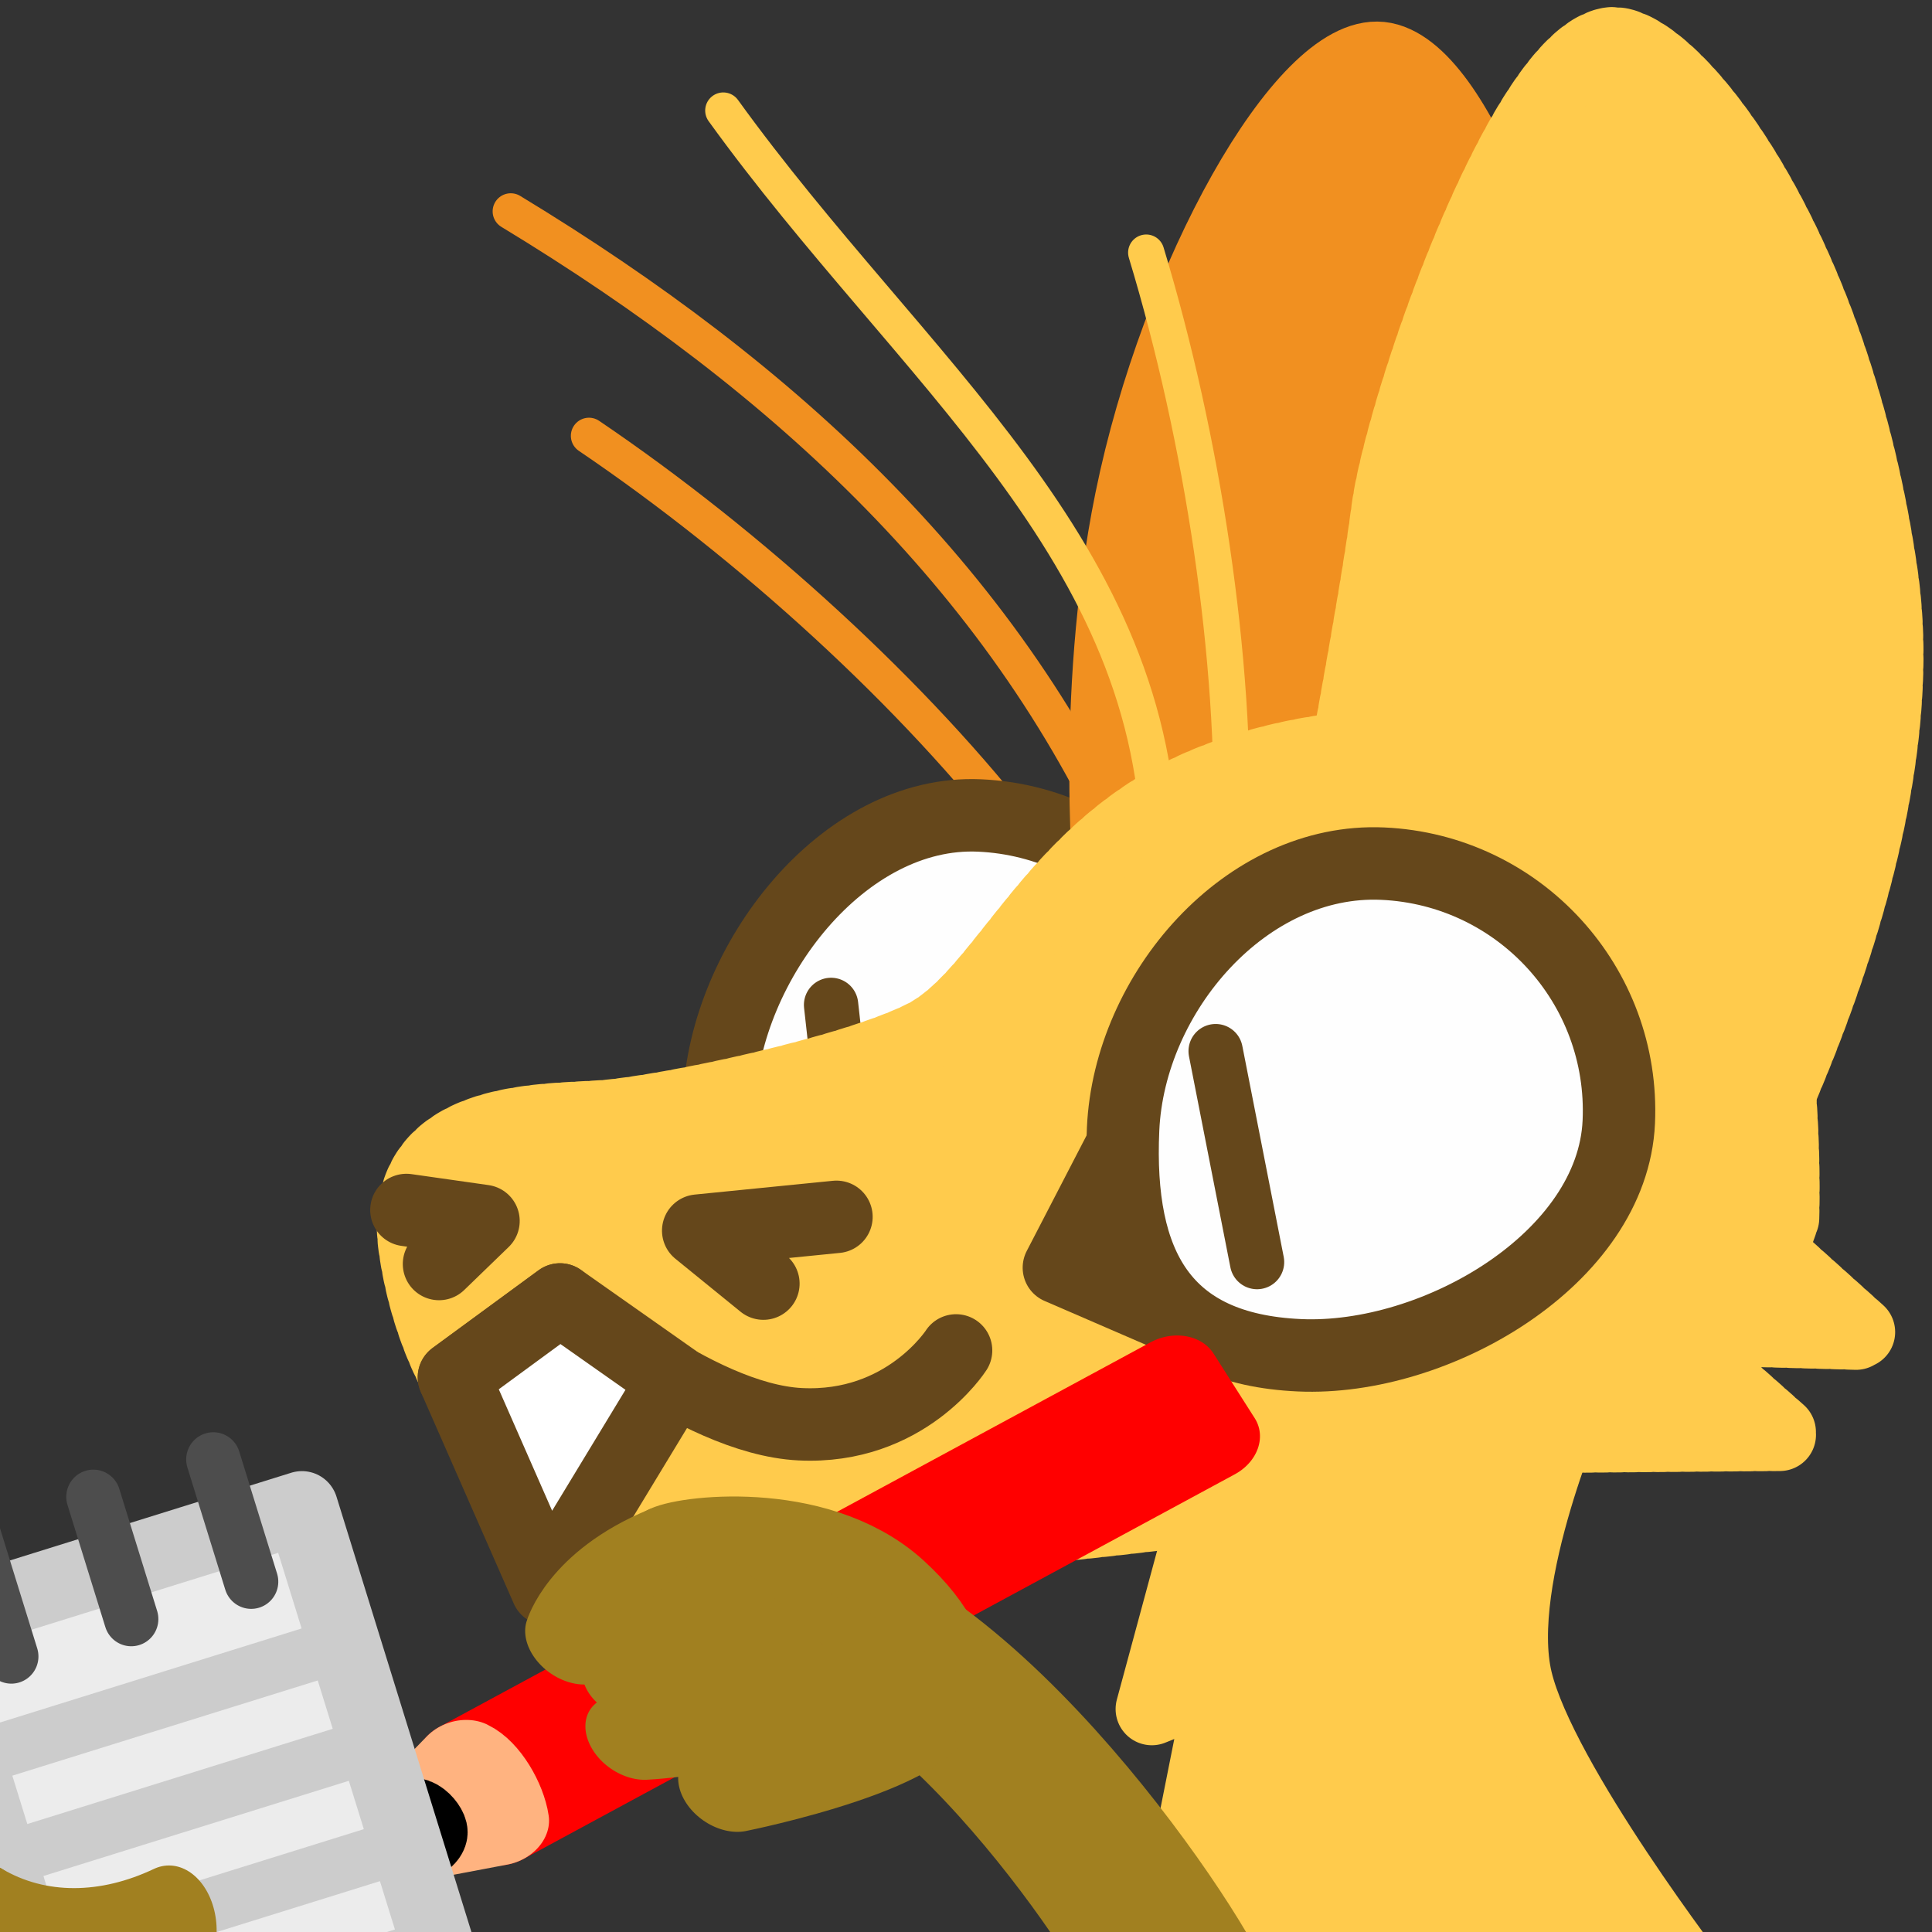 <?xml version="1.0" encoding="UTF-8" standalone="no"?>
<!-- Created with Inkscape (http://www.inkscape.org/) -->

<svg
   version="1.1"
   id="svg824"
   width="1706.667"
   height="1706.667"
   viewBox="0 0 1706.667 1706.667"
   sodipodi:docname="ying_noted.svg"
   inkscape:version="1.1 (c68e22c387, 2021-05-23)"
   inkscape:export-filename="D:\Pictures\yingmotes\ying_mug.png"
   inkscape:export-xdpi="72"
   inkscape:export-ydpi="72"
   xmlns:inkscape="http://www.inkscape.org/namespaces/inkscape"
   xmlns:sodipodi="http://sodipodi.sourceforge.net/DTD/sodipodi-0.dtd"
   xmlns="http://www.w3.org/2000/svg"
   xmlns:svg="http://www.w3.org/2000/svg">
  <rect x="0" y="0" width="1706.667" height="1706.667" fill="#333333" stroke="none"/>
  <defs
     id="defs828" />
  <sodipodi:namedview
     id="namedview826"
     pagecolor="#ffffff"
     bordercolor="#666666"
     borderopacity="1.0"
     inkscape:pageshadow="2"
     inkscape:pageopacity="0.0"
     inkscape:pagecheckerboard="0"
     showgrid="false"
     inkscape:zoom="0.32026963"
     inkscape:cx="671.30936"
     inkscape:cy="1465.9523"
     inkscape:window-width="1920"
     inkscape:window-height="1001"
     inkscape:window-x="-9"
     inkscape:window-y="-9"
     inkscape:window-maximized="1"
     inkscape:current-layer="layer1" />
  <g
     id="layer1"
     inkscape:label="Ying"
     style="display:inline"
     transform="translate(24.979)">
    <path
       style="display:none;fill:#123456;stroke:#123456;stroke-width:64;stroke-linecap:round;stroke-linejoin:round;-inkscape-stroke:none;paint-order:fill markers stroke;stop-color:#000000"
       d="m 1430.502,851.851 c 70.798,131.454 185.382,239.025 198.706,401.828 -29.438,-19.135 -55.932,-14.719 -79.483,13.247 91.022,54.7 58.514,175.917 81.69,267.15 l -99.353,6.624 c 66.759,58.919 81.773,128.186 90.522,198.706 l -494.507,2.208 c -24.38,-41.481 23.114,-208.563 66.236,-227.044 0,0 3.379,-20.015 -75.353,-9.455 28.741,-247.273 185.695,-422.176 311.542,-653.264 z"
       id="path3091"
       sodipodi:nodetypes="cccccccccc"
       inkscape:label="mane" />
    <path
       style="opacity:1;fill:#ffcb4c;fill-opacity:1;stroke:#ffcb4c;stroke-width:64;stroke-linecap:round;stroke-linejoin:round;stroke-miterlimit:4;stroke-dasharray:none;stroke-dashoffset:0;stroke-opacity:1;paint-order:fill markers stroke;stop-color:#000000"
       d="m 1057.292,1270.196 -64.785,239.508 62.822,-25.521 -51.043,256.447 471.873,15.518 c 0,0 -140.096,-181.659 -161.691,-271.965 -21.595,-90.306 51.043,-253.25 51.043,-253.25 z"
       id="path3340"
       inkscape:label="neck"
       sodipodi:nodetypes="cccccscc" />
    <g
       id="g12988"
       inkscape:label="head"
       transform="rotate(14.037,1080.25,1009.165)">
      <path
         style="display:inline;fill:none;fill-opacity:1;stroke:#f19020;stroke-width:32;stroke-linecap:round;stroke-linejoin:round;stroke-miterlimit:4;stroke-dasharray:none;stroke-dashoffset:0;stroke-opacity:1;paint-order:fill markers stroke;stop-color:#000000"
         d="m 361.373,545.51 c 161.942,59.172 335.093,152.201 460.956,252.212"
         id="path6280-0-6"
         sodipodi:nodetypes="cc"
         inkscape:label="eyelash left small" />
      <path
         style="display:inline;fill:none;fill-opacity:1;stroke:#f19020;stroke-width:32;stroke-linecap:round;stroke-linejoin:round;stroke-miterlimit:4;stroke-dasharray:none;stroke-dashoffset:0;stroke-opacity:1;paint-order:fill markers stroke;stop-color:#000000"
         d="m 246.253,369.917 c 272.215,84.215 508.293,213.733 674.294,431.109"
         id="path6280-3"
         sodipodi:nodetypes="cc"
         inkscape:label="eyelash left big" />
      <g
         id="g12997"
         inkscape:label="left eye"
         transform="rotate(-11.46,461.598,-205.07)">
        <path
           id="path1915-9"
           style="display:inline;fill:#fefefe;stroke:#65471b;stroke-width:64;stroke-linecap:round;stroke-linejoin:round;paint-order:fill markers stroke;stop-color:#000000"
           inkscape:label="lefteye"
           d="m 792.618,1048.728 c 10e-6,120.717 -155.86,218.577 -276.577,218.577 -120.717,0 -160.577,-55.86 -160.577,-176.577 0,-120.717 97.86,-260.577 218.577,-260.577 120.717,0 218.577,97.86 218.577,218.577 z"
           sodipodi:nodetypes="sssss" />
        <path
           style="opacity:1;fill:#ffffff;fill-opacity:1;stroke:#65471b;stroke-width:48;stroke-linecap:round;stroke-linejoin:round;stroke-miterlimit:4;stroke-dasharray:none;stroke-dashoffset:0;stroke-opacity:1;paint-order:fill markers stroke;stop-color:#000000"
           d="m 450.498,1003.225 25.703,163.578"
           id="path2372"
           inkscape:label="left pupil"
           sodipodi:nodetypes="cc" />
      </g>
      <path
         style="opacity:1;fill:#f19020;fill-opacity:1;stroke:#f19020;stroke-width:64;stroke-linecap:round;stroke-miterlimit:4;stroke-dasharray:none;stroke-dashoffset:0;stroke-opacity:1;paint-order:fill markers stroke;stop-color:#000000"
         d="m 908.711,833.251 c 0,0 -61.009,-166.407 -69.116,-348.959 -8.919,-200.825 51.408,-422.518 119.306,-432.208 67.898,-9.69 193.142,177.692 232.504,314.153 39.363,136.461 30.054,444.993 30.054,444.993 z"
         id="path1640"
         inkscape:label="left ear"
         sodipodi:nodetypes="cssscc"
         inkscape:transform-center-x="-14.982602"
         inkscape:transform-center-y="-218.41436" />
      <path
         id="path1148"
         style="display:inline;opacity:1;fill:#ffcb4c;stroke:#ffcb4c;stroke-width:64;stroke-linecap:round;stroke-linejoin:round;stroke-miterlimit:4;stroke-dasharray:6.4, 6.4;stroke-dashoffset:0;stroke-opacity:1;paint-order:fill markers stroke;stop-color:#000000"
         inkscape:label="head"
         d="m 1552.291,960.089 c 0,0 -2.256,-10.583 -6.578,-27.662 -2.162,-8.54 -4.838,-18.703 -8.01,-29.979 -3.172,-11.276 -6.838,-23.666 -10.974,-36.656 -4.136,-12.99 -8.744,-26.58 -13.798,-40.263 -5.054,-13.682 -10.554,-27.455 -16.479,-40.807 -2.962,-6.676 -6.031,-13.248 -9.203,-19.649 -3.171,-6.402 -6.445,-12.634 -9.82,-18.633 -3.374,-6 -6.848,-11.766 -10.419,-17.236 -3.572,-5.47 -7.242,-10.643 -11.005,-15.456 -3.763,-4.812 -7.959,-9.392 -12.52,-13.748 -4.561,-4.356 -9.487,-8.489 -14.708,-12.409 -5.221,-3.92 -10.737,-7.628 -16.48,-11.133 -5.743,-3.505 -11.713,-6.808 -17.84,-9.919 -6.128,-3.111 -12.412,-6.029 -18.786,-8.767 -6.374,-2.737 -12.837,-5.293 -19.321,-7.678 -12.967,-4.77 -26.015,-8.855 -38.592,-12.338 -12.577,-3.483 -24.682,-6.365 -35.767,-8.728 -11.085,-2.363 -21.149,-4.208 -29.641,-5.618 -16.984,-2.819 -27.68,-3.897 -27.68,-3.897 -107.878,5.556 -226.161,52.959 -294.469,120.929 -85.983,85.558 -99.066,200.305 -152.635,247.209 -53.569,46.904 -205.358,120.475 -258.138,137.933 -52.78,17.458 -178.281,42.901 -133.394,153.197 44.887,110.297 166.502,254.6 419.144,167.34 252.642,-87.26 298.492,-105.566 508.266,-193.147 21.54,-8.993 49.135,-28.653 77.757,-53.462 l 207.337,-53.692 -106.025,-55.293 c 4.289,-5.809 8.458,-11.631 12.413,-17.451 l 138.772,-30.555 -97.03,-51.415 c 2.109,-7.115 3.764,-14.049 4.619,-20.636 0.419,-3.229 0.676,-6.899 1.004,-10.383 z" />
      <path
         style="display:none;fill:#123456;stroke:#123456;stroke-width:64;stroke-linecap:round;stroke-linejoin:round;-inkscape-stroke:none;paint-order:fill markers stroke;stop-color:#000000"
         d="M 999.421,629.303 C 901.427,698.957 825.026,886.153 825.026,886.153 792.198,809.853 751.674,735.898 839.486,622.853 721.171,662.928 602.874,702.776 478.605,819.697 c 0,0 181.552,-358.444 348.373,-444.408 153.698,-79.202 259.559,-65.057 259.559,-65.057 -17.391,-42.244 -62.394,-69.902 -132.1,-84.511 0,0 310.651,-21.485 382.021,54.359 71.37,75.844 89.809,144.616 89.809,144.616 l -212.63,124.19 c 0,0 -116.221,10.764 -214.215,80.417 z"
         id="path1637"
         sodipodi:nodetypes="zcccsccsccz"
         inkscape:label="top hair" />
      <g
         id="g1998"
         transform="rotate(-11.814,760.169,1184.989)" />
      <path
         id="path13483"
         style="display:inline;opacity:1;fill:#ffcb4c;stroke:#ffcb4c;stroke-width:64;stroke-linecap:round;stroke-linejoin:round;stroke-miterlimit:4;stroke-dasharray:6.4, 6.4;stroke-dashoffset:0;stroke-opacity:1;paint-order:fill markers stroke;stop-color:#000000"
         inkscape:label="right ear"
         d="M 1151.336,-9.102 C 1078.981,23.795 1050.955,349.47 1061.663,439.127 c 9.534,79.826 21.485,286.27 24.821,344.796 0,0 10.664,-1.354 27.847,-2.425 8.591,-0.535 18.812,-1 30.145,-1.189 11.333,-0.189 23.776,-0.102 36.814,0.465 13.038,0.567 26.67,1.615 40.378,3.348 6.853,0.866 13.726,1.904 20.552,3.138 6.826,1.235 13.606,2.666 20.276,4.319 6.67,1.654 13.229,3.531 19.613,5.655 6.384,2.125 12.592,4.498 18.561,7.144 5.968,2.646 11.698,5.566 17.121,8.786 5.423,3.219 10.541,6.738 15.29,10.581 4.749,3.843 9.488,8.059 14.197,12.586 4.71,4.527 9.39,9.366 14.027,14.453 4.637,5.088 9.228,10.424 13.757,15.949 4.529,5.525 8.997,11.239 13.384,17.078 8.774,11.679 17.23,23.863 25.23,36.059 8,12.196 15.545,24.403 22.495,36.131 6.95,11.728 13.307,22.977 18.933,33.251 5.626,10.274 10.518,19.576 14.544,27.411 8.051,15.67 12.628,25.476 12.628,25.476 39.53,-147.084 101.37,-447.049 17.003,-654.038 C 1383.769,104.712 1198.256,-30.436 1151.336,-9.102 Z" />
      <g
         id="g13003"
         inkscape:label="face"
         transform="rotate(-11.46,461.598,-205.07)">
        <path
           style="opacity:1;fill:#ffcb4c;fill-opacity:1;stroke:none;stroke-width:64;stroke-linecap:round;stroke-linejoin:round;stroke-miterlimit:4;stroke-dasharray:none;stroke-dashoffset:0;stroke-opacity:1;paint-order:fill markers stroke;stop-color:#000000"
           d="m 132.471,1346.787 90.522,-72.859 c 0,0 146.935,106.632 222.993,101.561 66.235,-4.416 119.224,-37.533 119.224,-37.533 l -32.922,-235.898 -431.652,43.553 -7.57,162.817 z"
           id="path3264"
           sodipodi:nodetypes="ccsc"
           inkscape:label="mouf" />
        <path
           style="opacity:1;fill:none;fill-opacity:1;stroke:#65471b;stroke-width:64;stroke-linecap:round;stroke-linejoin:round;stroke-miterlimit:4;stroke-dasharray:none;stroke-dashoffset:0;stroke-opacity:1;paint-order:fill markers stroke;stop-color:#000000"
           d="m 83.898,1201.07 68.443,6.623 -37.533,39.741"
           id="path2163"
           inkscape:label="left nostril" />
        <path
           style="opacity:1;fill:none;fill-opacity:1;stroke:#65471b;stroke-width:64;stroke-linecap:round;stroke-linejoin:round;stroke-miterlimit:4;stroke-dasharray:none;stroke-dashoffset:0;stroke-opacity:1;paint-order:fill markers stroke;stop-color:#000000"
           d="m 401.828,1251.85 -59.612,-44.157 121.432,-17.663"
           id="path2198"
           inkscape:label="right nostril" />
        <path
           style="display:inline;fill:#ffcb4c;fill-opacity:1;stroke:#65471b;stroke-width:64;stroke-linecap:round;stroke-linejoin:round;stroke-miterlimit:4;stroke-dasharray:none;stroke-dashoffset:0;stroke-opacity:1;paint-order:fill markers stroke;stop-color:#000000"
           d="m 132.471,1346.787 90.522,-72.859 c 0,0 123.503,100.061 216.767,100.56 93.264,0.5 134.753,-71.32 134.753,-71.32"
           id="path2200"
           sodipodi:nodetypes="cczc"
           inkscape:label="mouf" />
        <path
           style="opacity:1;fill:#ffffff;fill-opacity:1;stroke:#65471b;stroke-width:64;stroke-linecap:round;stroke-linejoin:round;stroke-miterlimit:4;stroke-dasharray:none;stroke-dashoffset:0;stroke-opacity:1;paint-order:fill markers stroke;stop-color:#000000"
           d="m 222.993,1530.039 -90.522,-183.251 90.522,-72.859 103.769,66.235 z"
           id="path2202"
           sodipodi:nodetypes="ccccc"
           inkscape:label="toof" />
      </g>
      <g
         id="g12993"
         inkscape:label="right eye"
         transform="rotate(-11.46,461.598,-205.07)">
        <path
           style="opacity:1;fill:#65471b;fill-opacity:1;stroke:#65471b;stroke-width:64;stroke-linecap:round;stroke-linejoin:round;stroke-miterlimit:4;stroke-dasharray:none;stroke-dashoffset:0;stroke-opacity:1;paint-order:fill markers stroke;stop-color:#000000"
           d="m 661.976,1226.049 53.367,-115.501 86.531,168.711 z"
           id="path7852"
           inkscape:label="eyenub"
           sodipodi:nodetypes="cccc" />
        <path
           id="path1915"
           style="opacity:1;fill:#fefefe;stroke:#65471b;stroke-width:64;stroke-linecap:round;stroke-linejoin:round;paint-order:fill markers stroke;stop-color:#000000"
           inkscape:label="righteye"
           d="m 1150.289,1075.222 c 0,120.717 -151.86,218.577 -272.577,218.577 -120.717,0 -164.577,-71.86 -164.577,-192.577 -2e-5,-120.717 97.86,-244.577 218.577,-244.577 120.717,-2e-5 218.577,97.86 218.577,218.577 z"
           sodipodi:nodetypes="sssss" />
        <path
           style="opacity:1;fill:#ffffff;fill-opacity:1;stroke:#65471b;stroke-width:48;stroke-linecap:round;stroke-linejoin:round;stroke-miterlimit:4;stroke-dasharray:none;stroke-dashoffset:0;stroke-opacity:1;paint-order:fill markers stroke;stop-color:#000000"
           d="m 791.718,1028.748 44.898,184.49"
           id="path2350"
           inkscape:label="right pupil" />
      </g>
      <path
         style="opacity:1;fill:none;fill-opacity:1;stroke:#ffcb4c;stroke-width:32;stroke-linecap:round;stroke-linejoin:round;stroke-miterlimit:4;stroke-dasharray:none;stroke-dashoffset:0;stroke-opacity:1;paint-order:fill markers stroke;stop-color:#000000"
         d="M 406.797,237.97 C 624.635,421.652 873.222,521.362 941.334,786.256"
         id="path6280"
         sodipodi:nodetypes="cc"
         inkscape:label="eyelash right big" />
      <path
         style="display:inline;fill:none;fill-opacity:1;stroke:#ffcb4c;stroke-width:32;stroke-linecap:round;stroke-linejoin:round;stroke-miterlimit:4;stroke-dasharray:none;stroke-dashoffset:0;stroke-opacity:1;paint-order:fill markers stroke;stop-color:#000000"
         d="m 799.665,269.102 c 88.498,147.968 164.375,329.292 199.128,486.25"
         id="path6280-0"
         sodipodi:nodetypes="cc"
         inkscape:label="eyelash right small" />
    </g>
    <g
       id="g3045-1"
       inkscape:label="hand"
       transform="matrix(-0.332,0.826,1.044,0.548,-1035.014,573.655)"
       style="display:inline;fill:none;fill-opacity:1;stroke:#888800;stroke-width:1.17;stroke-opacity:1">
      <g
         id="g2010"
         transform="matrix(-0.42,-0.267,-0.484,0.409,99.964,996.957)"
         style="display:inline;stroke-width:2.133">
        <rect
           style="fill:#ff0000;stroke:#ff0000;stroke-width:136.489;stroke-linecap:round;stroke-linejoin:round;paint-order:stroke fill markers;stop-color:#000000"
           id="rect990"
           width="131.139"
           height="1170.888"
           x="-1110.71"
           y="256.863"
           transform="rotate(-14.037)" />
        <path
           id="path1058"
           style="fill:#ffb380;stroke:#ffb380;stroke-width:136.489;stroke-linecap:round;stroke-linejoin:round;paint-order:stroke fill markers;stop-color:#000000"
           inkscape:transform-center-x="-9.0436494e-06"
           inkscape:transform-center-y="-21.554806"
           d="m -888.015,486.793 c -24.458,23.003 -85.982,36.372 -127.223,31.809 l 23.115,-186.379 z"
           sodipodi:nodetypes="cccc" />
        <path
           id="path1058-9"
           style="display:inline;fill:#000000;stroke:#000000;stroke-width:136.49;stroke-linecap:round;stroke-linejoin:round;paint-order:stroke fill markers;stop-color:#000000"
           inkscape:transform-center-x="-4.294249e-05"
           inkscape:transform-center-y="-6.7658166"
           d="m -955.858,381.625 c 9.413,11.86 -49.277,32.907 -44.893,9.444 l 7.368,-58.49 z"
           sodipodi:nodetypes="cccc" />
      </g>
      <path
         style="fill:#000000;fill-opacity:0;stroke:#a18020;stroke-width:156.533;stroke-linecap:round;stroke-linejoin:round;stroke-miterlimit:4;stroke-dasharray:none;stroke-opacity:1;paint-order:fill markers stroke;stop-color:#000000"
         d="M -53.519,1640.816 C -92.879,1774.623 99.701,2012.399 117.953,2007.805"
         id="path2898"
         sodipodi:nodetypes="cc" />
      <path
         style="fill:none;fill-opacity:1;stroke:#a18020;stroke-width:74.892;stroke-linecap:round;stroke-linejoin:round;stroke-miterlimit:4;stroke-dasharray:none;stroke-opacity:1;paint-order:fill markers stroke;stop-color:#000000"
         d="m 141.222,1625.495 c 0,0 -138.078,138.532 -180.784,114.36"
         id="path4410"
         sodipodi:nodetypes="cc" />
      <path
         style="display:inline;fill:none;fill-opacity:1;stroke:#a18020;stroke-width:74.892;stroke-linecap:round;stroke-linejoin:round;stroke-miterlimit:4;stroke-dasharray:none;stroke-opacity:1;paint-order:fill markers stroke;stop-color:#000000"
         d="m -49.4,1524.319 c -18.619,9.447 -92.896,97.151 -68.751,163.551 26.162,71.947 78.589,51.986 78.589,51.986 l -9.838,-215.536"
         id="path3043-9"
         sodipodi:nodetypes="cscc" />
      <path
         style="fill:none;fill-opacity:1;stroke:#a18020;stroke-width:74.892;stroke-linecap:round;stroke-linejoin:round;stroke-miterlimit:4;stroke-dasharray:none;stroke-opacity:1;paint-order:fill markers stroke;stop-color:#000000"
         d="m 82.058,1477.207 c 0,0 -57.696,-4.678 -131.459,47.111"
         id="path3035-6"
         sodipodi:nodetypes="cc" />
      <path
         style="fill:none;fill-opacity:1;stroke:#a18020;stroke-width:74.892;stroke-linecap:round;stroke-linejoin:round;stroke-miterlimit:4;stroke-dasharray:none;stroke-opacity:1;paint-order:fill markers stroke;stop-color:#000000"
         d="m 138.267,1546.046 c -36.433,48.968 -152.081,159.837 -177.83,193.809"
         id="path4271"
         sodipodi:nodetypes="cc" />
      <path
         style="fill:#a18020;fill-opacity:1;stroke:#a18020;stroke-width:62.613;stroke-linecap:round;stroke-linejoin:round;stroke-opacity:1;paint-order:fill markers stroke;stop-color:#000000"
         d="m 94.077,1522.805 -127.444,45.131 29.249,72.726 z"
         id="path1043" />
    </g>
    <g
       id="g13939"
       transform="rotate(-1.485,-2553.268,10073.953)"
       style="display:inline">
      <g
         id="g2873"
         style="display:inline;stroke-width:1.079"
         transform="matrix(0.706,-0.599,0.597,0.709,-427.234,1002.694)">
        <rect
           style="fill:#ececec;stroke:#cccccc;stroke-width:69.085;stroke-linecap:round;stroke-linejoin:round;stroke-miterlimit:4;stroke-dasharray:none;paint-order:fill markers stroke;stop-color:#000000"
           id="rect9050"
           width="374.684"
           height="633.841"
           x="437.938"
           y="682.091"
           transform="rotate(24.423)" />
        <path
           style="fill:#666666;stroke:#cccccc;stroke-width:51.814;stroke-linecap:round;stroke-linejoin:round;stroke-miterlimit:4;stroke-dasharray:none;stroke-opacity:1;paint-order:fill markers stroke;stop-color:#000000"
           d="M 65.55,928.059 396.757,1078.458"
           id="path9279" />
        <path
           style="fill:#666666;stroke:#cccccc;stroke-width:51.814;stroke-linecap:round;stroke-linejoin:round;stroke-miterlimit:4;stroke-dasharray:none;stroke-opacity:1;paint-order:fill markers stroke;stop-color:#000000"
           d="M 24.203,1019.111 355.411,1169.51"
           id="path12325" />
        <path
           style="fill:#666666;stroke:#cccccc;stroke-width:51.814;stroke-linecap:round;stroke-linejoin:round;stroke-miterlimit:4;stroke-dasharray:none;stroke-opacity:1;paint-order:fill markers stroke;stop-color:#000000"
           d="M -17.143,1110.163 314.065,1260.562"
           id="path12327" />
        <path
           style="fill:#666666;stroke:#cccccc;stroke-width:51.814;stroke-linecap:round;stroke-linejoin:round;stroke-miterlimit:4;stroke-dasharray:none;stroke-opacity:1;paint-order:fill markers stroke;stop-color:#000000"
           d="M -58.489,1201.215 272.718,1351.614"
           id="path12329" />
        <path
           style="fill:#666666;stroke:#cccccc;stroke-width:51.814;stroke-linecap:round;stroke-linejoin:round;stroke-miterlimit:4;stroke-dasharray:none;stroke-opacity:1;paint-order:fill markers stroke;stop-color:#000000"
           d="M -99.835,1292.267 231.372,1442.666"
           id="path12331" />
        <g
           id="g12767"
           transform="translate(10.143,4.606)"
           style="stroke-width:1.079">
          <path
             style="fill:#4d4d4d;stroke:#4d4d4d;stroke-width:51.814;stroke-linecap:round;stroke-linejoin:round;stroke-miterlimit:4;stroke-dasharray:none;stroke-opacity:1;paint-order:fill markers stroke;stop-color:#000000"
             d="M 196.308,762.822 145.959,873.698"
             id="path12606" />
          <path
             style="fill:#4d4d4d;stroke:#4d4d4d;stroke-width:51.814;stroke-linecap:round;stroke-linejoin:round;stroke-miterlimit:4;stroke-dasharray:none;stroke-opacity:1;paint-order:fill markers stroke;stop-color:#000000"
             d="M 305.57,812.437 255.222,923.314"
             id="path12756" />
          <path
             style="fill:#4d4d4d;stroke:#4d4d4d;stroke-width:51.814;stroke-linecap:round;stroke-linejoin:round;stroke-miterlimit:4;stroke-dasharray:none;stroke-opacity:1;paint-order:fill markers stroke;stop-color:#000000"
             d="M 414.833,862.053 364.484,972.929"
             id="path12760" />
        </g>
      </g>
      <g
         id="g3045"
         inkscape:label="hand"
         transform="matrix(0.855,0.189,-0.132,1.165,298.189,8.979)"
         style="display:inline;fill:none;fill-opacity:1;stroke:#888800;stroke-width:0.99;stroke-opacity:1">
        <path
           style="fill:none;fill-opacity:1;stroke:#a18020;stroke-width:95.01;stroke-linecap:round;stroke-linejoin:round;stroke-miterlimit:4;stroke-dasharray:none;stroke-opacity:1;paint-order:fill markers stroke;stop-color:#000000"
           d="m 277.634,1471.865 c -59.859,30.709 -127.248,42.202 -188.139,25.288"
           id="path3037"
           sodipodi:nodetypes="cc" />
        <path
           style="fill:none;fill-opacity:1;stroke:#a18020;stroke-width:95.01;stroke-linecap:round;stroke-linejoin:round;stroke-miterlimit:4;stroke-dasharray:none;stroke-opacity:1;paint-order:fill markers stroke;stop-color:#000000"
           d="m 83.585,1562.01 c 61.354,-0.072 121.637,-17.855 182.068,-33.207"
           id="path3039"
           sodipodi:nodetypes="cc" />
        <path
           style="fill:none;fill-opacity:1;stroke:#a18020;stroke-width:95.01;stroke-linecap:round;stroke-linejoin:round;stroke-miterlimit:4;stroke-dasharray:none;stroke-opacity:1;paint-order:fill markers stroke;stop-color:#000000"
           d="m 71.289,1621.58 c 57.429,0.91 115.24,-0.255 179.011,-33.803"
           id="path3041"
           sodipodi:nodetypes="cc" />
        <path
           style="fill:none;fill-opacity:1;stroke:#a18020;stroke-width:95.01;stroke-linecap:round;stroke-linejoin:round;stroke-miterlimit:4;stroke-dasharray:none;stroke-opacity:1;paint-order:fill markers stroke;stop-color:#000000"
           d="m 89.494,1497.152 c 0,0 -88.087,16.505 -83.899,77.942 4.188,61.437 65.694,46.486 65.694,46.486 l 18.206,-124.427"
           id="path3043"
           sodipodi:nodetypes="cscc" />
      </g>
    </g>
  </g>
</svg>
